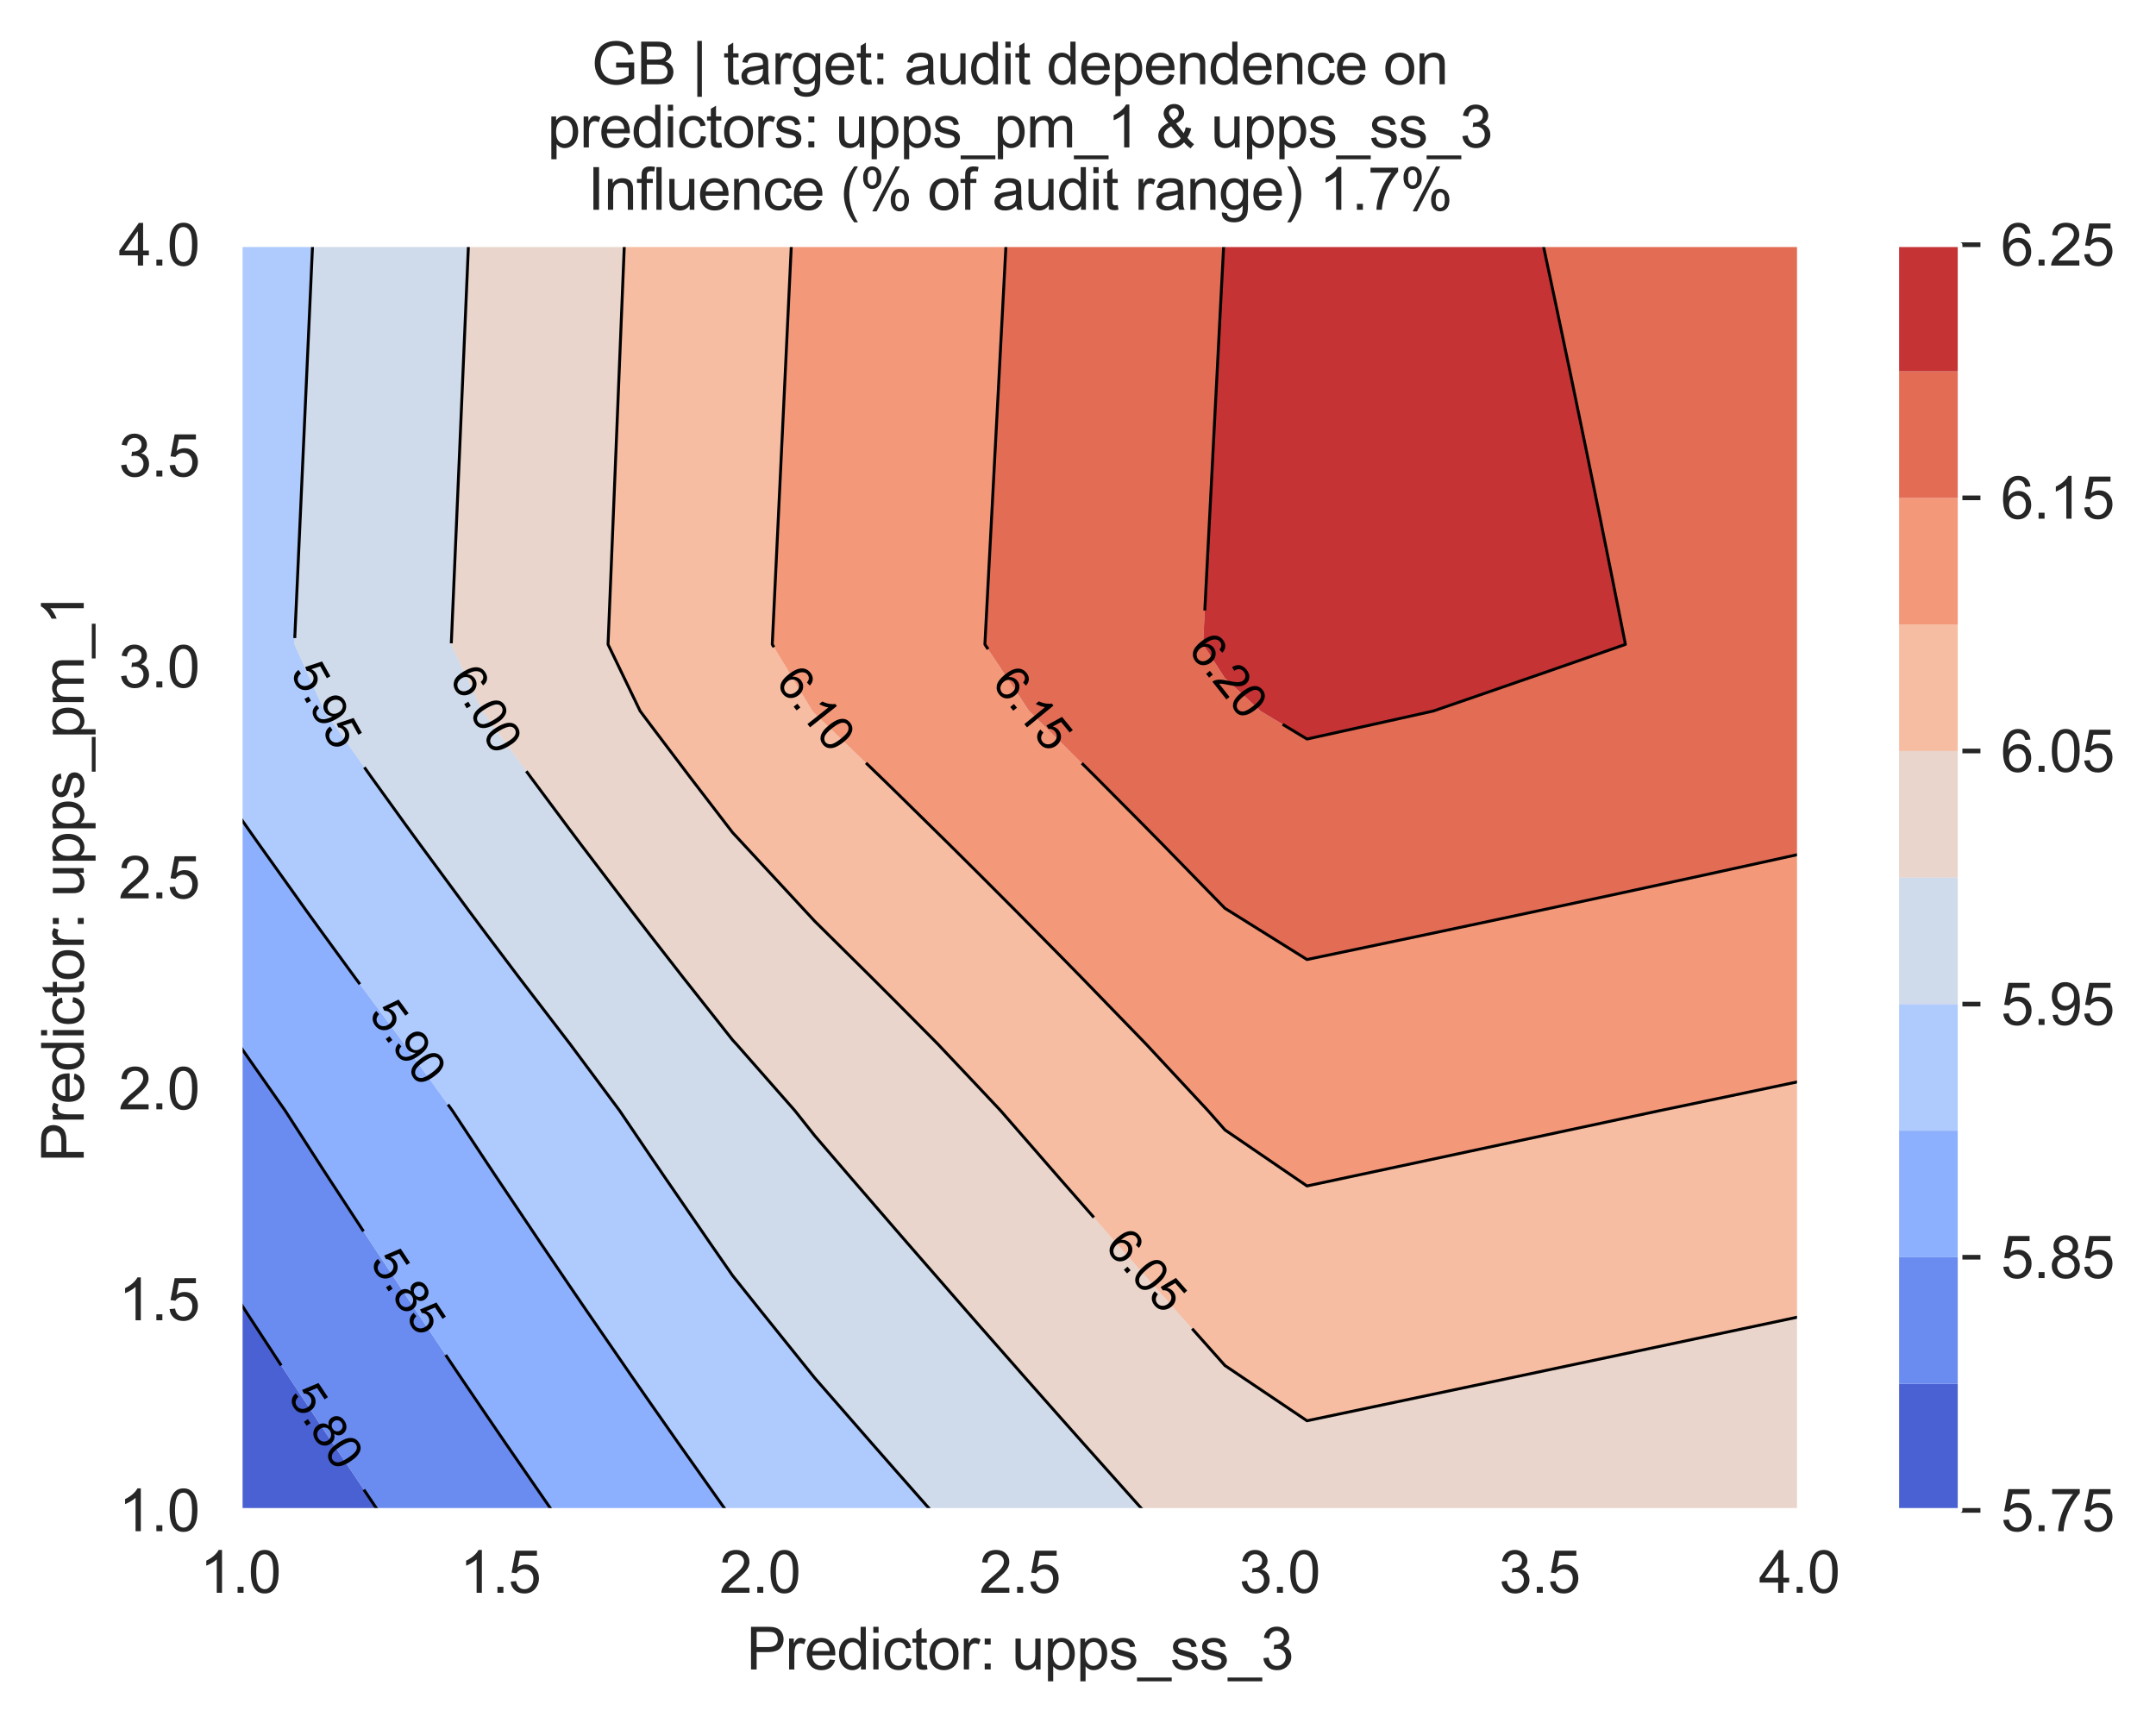 <?xml version="1.0" encoding="utf-8" standalone="no"?>
<!DOCTYPE svg PUBLIC "-//W3C//DTD SVG 1.1//EN"
  "http://www.w3.org/Graphics/SVG/1.1/DTD/svg11.dtd">
<svg xmlns:xlink="http://www.w3.org/1999/xlink" width="370.388pt" height="296.003pt" viewBox="0 0 370.388 296.003" xmlns="http://www.w3.org/2000/svg" version="1.1">
 <defs>
  <style type="text/css">*{stroke-linejoin: round; stroke-linecap: butt}</style>
 </defs>
 <g id="figure_1">
  <g id="patch_1">
   <path d="M 0 296.003 
L 370.388 296.003 
L 370.388 0 
L 0 0 
z
" style="fill: #ffffff"/>
  </g>
  <g id="axes_1">
   <g id="patch_2">
    <path d="M 41.275 259.483 
L 309.115 259.483 
L 309.115 42.043 
L 41.275 42.043 
z
" style="fill: #eaeaf2"/>
   </g>
   <g id="matplotlib.axis_1">
    <g id="xtick_1">
     <g id="line2d_1">
      <path d="M 41.275 259.483 
L 41.275 42.043 
" clip-path="url(#p0729ce0855)" style="fill: none; stroke: #ffffff; stroke-width: 0.8; stroke-linecap: round"/>
     </g>
     <g id="text_1">
      <!-- 1.0 -->
      <g style="fill: #262626" transform="translate(34.325 273.641)scale(0.1 -0.1)">
       <defs>
        <path id="ArialMT-31" d="M 2384 0 
L 1822 0 
L 1822 3584 
Q 1619 3391 1289 3197 
Q 959 3003 697 2906 
L 697 3450 
Q 1169 3672 1522 3987 
Q 1875 4303 2022 4600 
L 2384 4600 
L 2384 0 
z
" transform="scale(0.016)"/>
        <path id="ArialMT-2e" d="M 581 0 
L 581 641 
L 1222 641 
L 1222 0 
L 581 0 
z
" transform="scale(0.016)"/>
        <path id="ArialMT-30" d="M 266 2259 
Q 266 3072 433 3567 
Q 600 4063 929 4331 
Q 1259 4600 1759 4600 
Q 2128 4600 2406 4451 
Q 2684 4303 2865 4023 
Q 3047 3744 3150 3342 
Q 3253 2941 3253 2259 
Q 3253 1453 3087 958 
Q 2922 463 2592 192 
Q 2263 -78 1759 -78 
Q 1097 -78 719 397 
Q 266 969 266 2259 
z
M 844 2259 
Q 844 1131 1108 757 
Q 1372 384 1759 384 
Q 2147 384 2411 759 
Q 2675 1134 2675 2259 
Q 2675 3391 2411 3762 
Q 2147 4134 1753 4134 
Q 1366 4134 1134 3806 
Q 844 3388 844 2259 
z
" transform="scale(0.016)"/>
       </defs>
       <use xlink:href="#ArialMT-31"/>
       <use xlink:href="#ArialMT-2e" x="55.615"/>
       <use xlink:href="#ArialMT-30" x="83.398"/>
      </g>
     </g>
    </g>
    <g id="xtick_2">
     <g id="line2d_2">
      <path d="M 85.915 259.483 
L 85.915 42.043 
" clip-path="url(#p0729ce0855)" style="fill: none; stroke: #ffffff; stroke-width: 0.8; stroke-linecap: round"/>
     </g>
     <g id="text_2">
      <!-- 1.5 -->
      <g style="fill: #262626" transform="translate(78.965 273.641)scale(0.1 -0.1)">
       <defs>
        <path id="ArialMT-35" d="M 266 1200 
L 856 1250 
Q 922 819 1161 601 
Q 1400 384 1738 384 
Q 2144 384 2425 690 
Q 2706 997 2706 1503 
Q 2706 1984 2436 2262 
Q 2166 2541 1728 2541 
Q 1456 2541 1237 2417 
Q 1019 2294 894 2097 
L 366 2166 
L 809 4519 
L 3088 4519 
L 3088 3981 
L 1259 3981 
L 1013 2750 
Q 1425 3038 1878 3038 
Q 2478 3038 2890 2622 
Q 3303 2206 3303 1553 
Q 3303 931 2941 478 
Q 2500 -78 1738 -78 
Q 1113 -78 717 272 
Q 322 622 266 1200 
z
" transform="scale(0.016)"/>
       </defs>
       <use xlink:href="#ArialMT-31"/>
       <use xlink:href="#ArialMT-2e" x="55.615"/>
       <use xlink:href="#ArialMT-35" x="83.398"/>
      </g>
     </g>
    </g>
    <g id="xtick_3">
     <g id="line2d_3">
      <path d="M 130.555 259.483 
L 130.555 42.043 
" clip-path="url(#p0729ce0855)" style="fill: none; stroke: #ffffff; stroke-width: 0.8; stroke-linecap: round"/>
     </g>
     <g id="text_3">
      <!-- 2.0 -->
      <g style="fill: #262626" transform="translate(123.605 273.641)scale(0.1 -0.1)">
       <defs>
        <path id="ArialMT-32" d="M 3222 541 
L 3222 0 
L 194 0 
Q 188 203 259 391 
Q 375 700 629 1000 
Q 884 1300 1366 1694 
Q 2113 2306 2375 2664 
Q 2638 3022 2638 3341 
Q 2638 3675 2398 3904 
Q 2159 4134 1775 4134 
Q 1369 4134 1125 3890 
Q 881 3647 878 3216 
L 300 3275 
Q 359 3922 746 4261 
Q 1134 4600 1788 4600 
Q 2447 4600 2831 4234 
Q 3216 3869 3216 3328 
Q 3216 3053 3103 2787 
Q 2991 2522 2730 2228 
Q 2469 1934 1863 1422 
Q 1356 997 1212 845 
Q 1069 694 975 541 
L 3222 541 
z
" transform="scale(0.016)"/>
       </defs>
       <use xlink:href="#ArialMT-32"/>
       <use xlink:href="#ArialMT-2e" x="55.615"/>
       <use xlink:href="#ArialMT-30" x="83.398"/>
      </g>
     </g>
    </g>
    <g id="xtick_4">
     <g id="line2d_4">
      <path d="M 175.195 259.483 
L 175.195 42.043 
" clip-path="url(#p0729ce0855)" style="fill: none; stroke: #ffffff; stroke-width: 0.8; stroke-linecap: round"/>
     </g>
     <g id="text_4">
      <!-- 2.5 -->
      <g style="fill: #262626" transform="translate(168.245 273.641)scale(0.1 -0.1)">
       <use xlink:href="#ArialMT-32"/>
       <use xlink:href="#ArialMT-2e" x="55.615"/>
       <use xlink:href="#ArialMT-35" x="83.398"/>
      </g>
     </g>
    </g>
    <g id="xtick_5">
     <g id="line2d_5">
      <path d="M 219.835 259.483 
L 219.835 42.043 
" clip-path="url(#p0729ce0855)" style="fill: none; stroke: #ffffff; stroke-width: 0.8; stroke-linecap: round"/>
     </g>
     <g id="text_5">
      <!-- 3.0 -->
      <g style="fill: #262626" transform="translate(212.885 273.641)scale(0.1 -0.1)">
       <defs>
        <path id="ArialMT-33" d="M 269 1209 
L 831 1284 
Q 928 806 1161 595 
Q 1394 384 1728 384 
Q 2125 384 2398 659 
Q 2672 934 2672 1341 
Q 2672 1728 2419 1979 
Q 2166 2231 1775 2231 
Q 1616 2231 1378 2169 
L 1441 2663 
Q 1497 2656 1531 2656 
Q 1891 2656 2178 2843 
Q 2466 3031 2466 3422 
Q 2466 3731 2256 3934 
Q 2047 4138 1716 4138 
Q 1388 4138 1169 3931 
Q 950 3725 888 3313 
L 325 3413 
Q 428 3978 793 4289 
Q 1159 4600 1703 4600 
Q 2078 4600 2393 4439 
Q 2709 4278 2876 4000 
Q 3044 3722 3044 3409 
Q 3044 3113 2884 2869 
Q 2725 2625 2413 2481 
Q 2819 2388 3044 2092 
Q 3269 1797 3269 1353 
Q 3269 753 2831 336 
Q 2394 -81 1725 -81 
Q 1122 -81 723 278 
Q 325 638 269 1209 
z
" transform="scale(0.016)"/>
       </defs>
       <use xlink:href="#ArialMT-33"/>
       <use xlink:href="#ArialMT-2e" x="55.615"/>
       <use xlink:href="#ArialMT-30" x="83.398"/>
      </g>
     </g>
    </g>
    <g id="xtick_6">
     <g id="line2d_6">
      <path d="M 264.475 259.483 
L 264.475 42.043 
" clip-path="url(#p0729ce0855)" style="fill: none; stroke: #ffffff; stroke-width: 0.8; stroke-linecap: round"/>
     </g>
     <g id="text_6">
      <!-- 3.5 -->
      <g style="fill: #262626" transform="translate(257.525 273.641)scale(0.1 -0.1)">
       <use xlink:href="#ArialMT-33"/>
       <use xlink:href="#ArialMT-2e" x="55.615"/>
       <use xlink:href="#ArialMT-35" x="83.398"/>
      </g>
     </g>
    </g>
    <g id="xtick_7">
     <g id="line2d_7">
      <path d="M 309.115 259.483 
L 309.115 42.043 
" clip-path="url(#p0729ce0855)" style="fill: none; stroke: #ffffff; stroke-width: 0.8; stroke-linecap: round"/>
     </g>
     <g id="text_7">
      <!-- 4.0 -->
      <g style="fill: #262626" transform="translate(302.165 273.641)scale(0.1 -0.1)">
       <defs>
        <path id="ArialMT-34" d="M 2069 0 
L 2069 1097 
L 81 1097 
L 81 1613 
L 2172 4581 
L 2631 4581 
L 2631 1613 
L 3250 1613 
L 3250 1097 
L 2631 1097 
L 2631 0 
L 2069 0 
z
M 2069 1613 
L 2069 3678 
L 634 1613 
L 2069 1613 
z
" transform="scale(0.016)"/>
       </defs>
       <use xlink:href="#ArialMT-34"/>
       <use xlink:href="#ArialMT-2e" x="55.615"/>
       <use xlink:href="#ArialMT-30" x="83.398"/>
      </g>
     </g>
    </g>
    <g id="text_8">
     <!-- Predictor: upps_ss_3 -->
     <g style="fill: #262626" transform="translate(128.228 286.816)scale(0.1 -0.1)">
      <defs>
       <path id="ArialMT-50" d="M 494 0 
L 494 4581 
L 2222 4581 
Q 2678 4581 2919 4538 
Q 3256 4481 3484 4323 
Q 3713 4166 3852 3881 
Q 3991 3597 3991 3256 
Q 3991 2672 3619 2267 
Q 3247 1863 2275 1863 
L 1100 1863 
L 1100 0 
L 494 0 
z
M 1100 2403 
L 2284 2403 
Q 2872 2403 3119 2622 
Q 3366 2841 3366 3238 
Q 3366 3525 3220 3729 
Q 3075 3934 2838 4000 
Q 2684 4041 2272 4041 
L 1100 4041 
L 1100 2403 
z
" transform="scale(0.016)"/>
       <path id="ArialMT-72" d="M 416 0 
L 416 3319 
L 922 3319 
L 922 2816 
Q 1116 3169 1280 3281 
Q 1444 3394 1641 3394 
Q 1925 3394 2219 3213 
L 2025 2691 
Q 1819 2813 1613 2813 
Q 1428 2813 1281 2702 
Q 1134 2591 1072 2394 
Q 978 2094 978 1738 
L 978 0 
L 416 0 
z
" transform="scale(0.016)"/>
       <path id="ArialMT-65" d="M 2694 1069 
L 3275 997 
Q 3138 488 2766 206 
Q 2394 -75 1816 -75 
Q 1088 -75 661 373 
Q 234 822 234 1631 
Q 234 2469 665 2931 
Q 1097 3394 1784 3394 
Q 2450 3394 2872 2941 
Q 3294 2488 3294 1666 
Q 3294 1616 3291 1516 
L 816 1516 
Q 847 969 1125 678 
Q 1403 388 1819 388 
Q 2128 388 2347 550 
Q 2566 713 2694 1069 
z
M 847 1978 
L 2700 1978 
Q 2663 2397 2488 2606 
Q 2219 2931 1791 2931 
Q 1403 2931 1139 2672 
Q 875 2413 847 1978 
z
" transform="scale(0.016)"/>
       <path id="ArialMT-64" d="M 2575 0 
L 2575 419 
Q 2259 -75 1647 -75 
Q 1250 -75 917 144 
Q 584 363 401 755 
Q 219 1147 219 1656 
Q 219 2153 384 2558 
Q 550 2963 881 3178 
Q 1213 3394 1622 3394 
Q 1922 3394 2156 3267 
Q 2391 3141 2538 2938 
L 2538 4581 
L 3097 4581 
L 3097 0 
L 2575 0 
z
M 797 1656 
Q 797 1019 1065 703 
Q 1334 388 1700 388 
Q 2069 388 2326 689 
Q 2584 991 2584 1609 
Q 2584 2291 2321 2609 
Q 2059 2928 1675 2928 
Q 1300 2928 1048 2622 
Q 797 2316 797 1656 
z
" transform="scale(0.016)"/>
       <path id="ArialMT-69" d="M 425 3934 
L 425 4581 
L 988 4581 
L 988 3934 
L 425 3934 
z
M 425 0 
L 425 3319 
L 988 3319 
L 988 0 
L 425 0 
z
" transform="scale(0.016)"/>
       <path id="ArialMT-63" d="M 2588 1216 
L 3141 1144 
Q 3050 572 2676 248 
Q 2303 -75 1759 -75 
Q 1078 -75 664 370 
Q 250 816 250 1647 
Q 250 2184 428 2587 
Q 606 2991 970 3192 
Q 1334 3394 1763 3394 
Q 2303 3394 2647 3120 
Q 2991 2847 3088 2344 
L 2541 2259 
Q 2463 2594 2264 2762 
Q 2066 2931 1784 2931 
Q 1359 2931 1093 2626 
Q 828 2322 828 1663 
Q 828 994 1084 691 
Q 1341 388 1753 388 
Q 2084 388 2306 591 
Q 2528 794 2588 1216 
z
" transform="scale(0.016)"/>
       <path id="ArialMT-74" d="M 1650 503 
L 1731 6 
Q 1494 -44 1306 -44 
Q 1000 -44 831 53 
Q 663 150 594 308 
Q 525 466 525 972 
L 525 2881 
L 113 2881 
L 113 3319 
L 525 3319 
L 525 4141 
L 1084 4478 
L 1084 3319 
L 1650 3319 
L 1650 2881 
L 1084 2881 
L 1084 941 
Q 1084 700 1114 631 
Q 1144 563 1211 522 
Q 1278 481 1403 481 
Q 1497 481 1650 503 
z
" transform="scale(0.016)"/>
       <path id="ArialMT-6f" d="M 213 1659 
Q 213 2581 725 3025 
Q 1153 3394 1769 3394 
Q 2453 3394 2887 2945 
Q 3322 2497 3322 1706 
Q 3322 1066 3130 698 
Q 2938 331 2570 128 
Q 2203 -75 1769 -75 
Q 1072 -75 642 372 
Q 213 819 213 1659 
z
M 791 1659 
Q 791 1022 1069 705 
Q 1347 388 1769 388 
Q 2188 388 2466 706 
Q 2744 1025 2744 1678 
Q 2744 2294 2464 2611 
Q 2184 2928 1769 2928 
Q 1347 2928 1069 2612 
Q 791 2297 791 1659 
z
" transform="scale(0.016)"/>
       <path id="ArialMT-3a" d="M 578 2678 
L 578 3319 
L 1219 3319 
L 1219 2678 
L 578 2678 
z
M 578 0 
L 578 641 
L 1219 641 
L 1219 0 
L 578 0 
z
" transform="scale(0.016)"/>
       <path id="ArialMT-20" transform="scale(0.016)"/>
       <path id="ArialMT-75" d="M 2597 0 
L 2597 488 
Q 2209 -75 1544 -75 
Q 1250 -75 995 37 
Q 741 150 617 320 
Q 494 491 444 738 
Q 409 903 409 1263 
L 409 3319 
L 972 3319 
L 972 1478 
Q 972 1038 1006 884 
Q 1059 663 1231 536 
Q 1403 409 1656 409 
Q 1909 409 2131 539 
Q 2353 669 2445 892 
Q 2538 1116 2538 1541 
L 2538 3319 
L 3100 3319 
L 3100 0 
L 2597 0 
z
" transform="scale(0.016)"/>
       <path id="ArialMT-70" d="M 422 -1272 
L 422 3319 
L 934 3319 
L 934 2888 
Q 1116 3141 1344 3267 
Q 1572 3394 1897 3394 
Q 2322 3394 2647 3175 
Q 2972 2956 3137 2557 
Q 3303 2159 3303 1684 
Q 3303 1175 3120 767 
Q 2938 359 2589 142 
Q 2241 -75 1856 -75 
Q 1575 -75 1351 44 
Q 1128 163 984 344 
L 984 -1272 
L 422 -1272 
z
M 931 1641 
Q 931 1000 1190 694 
Q 1450 388 1819 388 
Q 2194 388 2461 705 
Q 2728 1022 2728 1688 
Q 2728 2322 2467 2637 
Q 2206 2953 1844 2953 
Q 1484 2953 1207 2617 
Q 931 2281 931 1641 
z
" transform="scale(0.016)"/>
       <path id="ArialMT-73" d="M 197 991 
L 753 1078 
Q 800 744 1014 566 
Q 1228 388 1613 388 
Q 2000 388 2187 545 
Q 2375 703 2375 916 
Q 2375 1106 2209 1216 
Q 2094 1291 1634 1406 
Q 1016 1563 777 1677 
Q 538 1791 414 1992 
Q 291 2194 291 2438 
Q 291 2659 392 2848 
Q 494 3038 669 3163 
Q 800 3259 1026 3326 
Q 1253 3394 1513 3394 
Q 1903 3394 2198 3281 
Q 2494 3169 2634 2976 
Q 2775 2784 2828 2463 
L 2278 2388 
Q 2241 2644 2061 2787 
Q 1881 2931 1553 2931 
Q 1166 2931 1000 2803 
Q 834 2675 834 2503 
Q 834 2394 903 2306 
Q 972 2216 1119 2156 
Q 1203 2125 1616 2013 
Q 2213 1853 2448 1751 
Q 2684 1650 2818 1456 
Q 2953 1263 2953 975 
Q 2953 694 2789 445 
Q 2625 197 2315 61 
Q 2006 -75 1616 -75 
Q 969 -75 630 194 
Q 291 463 197 991 
z
" transform="scale(0.016)"/>
       <path id="ArialMT-5f" d="M -97 -1272 
L -97 -866 
L 3631 -866 
L 3631 -1272 
L -97 -1272 
z
" transform="scale(0.016)"/>
      </defs>
      <use xlink:href="#ArialMT-50"/>
      <use xlink:href="#ArialMT-72" x="66.699"/>
      <use xlink:href="#ArialMT-65" x="100"/>
      <use xlink:href="#ArialMT-64" x="155.615"/>
      <use xlink:href="#ArialMT-69" x="211.23"/>
      <use xlink:href="#ArialMT-63" x="233.447"/>
      <use xlink:href="#ArialMT-74" x="283.447"/>
      <use xlink:href="#ArialMT-6f" x="311.23"/>
      <use xlink:href="#ArialMT-72" x="366.846"/>
      <use xlink:href="#ArialMT-3a" x="400.146"/>
      <use xlink:href="#ArialMT-20" x="427.93"/>
      <use xlink:href="#ArialMT-75" x="455.713"/>
      <use xlink:href="#ArialMT-70" x="511.328"/>
      <use xlink:href="#ArialMT-70" x="566.943"/>
      <use xlink:href="#ArialMT-73" x="622.559"/>
      <use xlink:href="#ArialMT-5f" x="672.559"/>
      <use xlink:href="#ArialMT-73" x="728.174"/>
      <use xlink:href="#ArialMT-73" x="778.174"/>
      <use xlink:href="#ArialMT-5f" x="828.174"/>
      <use xlink:href="#ArialMT-33" x="883.789"/>
     </g>
    </g>
   </g>
   <g id="matplotlib.axis_2">
    <g id="ytick_1">
     <g id="line2d_8">
      <path d="M 41.275 259.483 
L 309.115 259.483 
" clip-path="url(#p0729ce0855)" style="fill: none; stroke: #ffffff; stroke-width: 0.8; stroke-linecap: round"/>
     </g>
     <g id="text_9">
      <!-- 1.0 -->
      <g style="fill: #262626" transform="translate(20.375 263.062)scale(0.1 -0.1)">
       <use xlink:href="#ArialMT-31"/>
       <use xlink:href="#ArialMT-2e" x="55.615"/>
       <use xlink:href="#ArialMT-30" x="83.398"/>
      </g>
     </g>
    </g>
    <g id="ytick_2">
     <g id="line2d_9">
      <path d="M 41.275 223.243 
L 309.115 223.243 
" clip-path="url(#p0729ce0855)" style="fill: none; stroke: #ffffff; stroke-width: 0.8; stroke-linecap: round"/>
     </g>
     <g id="text_10">
      <!-- 1.5 -->
      <g style="fill: #262626" transform="translate(20.375 226.822)scale(0.1 -0.1)">
       <use xlink:href="#ArialMT-31"/>
       <use xlink:href="#ArialMT-2e" x="55.615"/>
       <use xlink:href="#ArialMT-35" x="83.398"/>
      </g>
     </g>
    </g>
    <g id="ytick_3">
     <g id="line2d_10">
      <path d="M 41.275 187.003 
L 309.115 187.003 
" clip-path="url(#p0729ce0855)" style="fill: none; stroke: #ffffff; stroke-width: 0.8; stroke-linecap: round"/>
     </g>
     <g id="text_11">
      <!-- 2.0 -->
      <g style="fill: #262626" transform="translate(20.375 190.582)scale(0.1 -0.1)">
       <use xlink:href="#ArialMT-32"/>
       <use xlink:href="#ArialMT-2e" x="55.615"/>
       <use xlink:href="#ArialMT-30" x="83.398"/>
      </g>
     </g>
    </g>
    <g id="ytick_4">
     <g id="line2d_11">
      <path d="M 41.275 150.763 
L 309.115 150.763 
" clip-path="url(#p0729ce0855)" style="fill: none; stroke: #ffffff; stroke-width: 0.8; stroke-linecap: round"/>
     </g>
     <g id="text_12">
      <!-- 2.5 -->
      <g style="fill: #262626" transform="translate(20.375 154.342)scale(0.1 -0.1)">
       <use xlink:href="#ArialMT-32"/>
       <use xlink:href="#ArialMT-2e" x="55.615"/>
       <use xlink:href="#ArialMT-35" x="83.398"/>
      </g>
     </g>
    </g>
    <g id="ytick_5">
     <g id="line2d_12">
      <path d="M 41.275 114.523 
L 309.115 114.523 
" clip-path="url(#p0729ce0855)" style="fill: none; stroke: #ffffff; stroke-width: 0.8; stroke-linecap: round"/>
     </g>
     <g id="text_13">
      <!-- 3.0 -->
      <g style="fill: #262626" transform="translate(20.375 118.102)scale(0.1 -0.1)">
       <use xlink:href="#ArialMT-33"/>
       <use xlink:href="#ArialMT-2e" x="55.615"/>
       <use xlink:href="#ArialMT-30" x="83.398"/>
      </g>
     </g>
    </g>
    <g id="ytick_6">
     <g id="line2d_13">
      <path d="M 41.275 78.283 
L 309.115 78.283 
" clip-path="url(#p0729ce0855)" style="fill: none; stroke: #ffffff; stroke-width: 0.8; stroke-linecap: round"/>
     </g>
     <g id="text_14">
      <!-- 3.5 -->
      <g style="fill: #262626" transform="translate(20.375 81.862)scale(0.1 -0.1)">
       <use xlink:href="#ArialMT-33"/>
       <use xlink:href="#ArialMT-2e" x="55.615"/>
       <use xlink:href="#ArialMT-35" x="83.398"/>
      </g>
     </g>
    </g>
    <g id="ytick_7">
     <g id="line2d_14">
      <path d="M 41.275 42.043 
L 309.115 42.043 
" clip-path="url(#p0729ce0855)" style="fill: none; stroke: #ffffff; stroke-width: 0.8; stroke-linecap: round"/>
     </g>
     <g id="text_15">
      <!-- 4.0 -->
      <g style="fill: #262626" transform="translate(20.375 45.622)scale(0.1 -0.1)">
       <use xlink:href="#ArialMT-34"/>
       <use xlink:href="#ArialMT-2e" x="55.615"/>
       <use xlink:href="#ArialMT-30" x="83.398"/>
      </g>
     </g>
    </g>
    <g id="text_16">
     <!-- Predictor: upps_pm_1 -->
     <g style="fill: #262626" transform="translate(14.387 199.676)rotate(-90)scale(0.1 -0.1)">
      <defs>
       <path id="ArialMT-6d" d="M 422 0 
L 422 3319 
L 925 3319 
L 925 2853 
Q 1081 3097 1340 3245 
Q 1600 3394 1931 3394 
Q 2300 3394 2536 3241 
Q 2772 3088 2869 2813 
Q 3263 3394 3894 3394 
Q 4388 3394 4653 3120 
Q 4919 2847 4919 2278 
L 4919 0 
L 4359 0 
L 4359 2091 
Q 4359 2428 4304 2576 
Q 4250 2725 4106 2815 
Q 3963 2906 3769 2906 
Q 3419 2906 3187 2673 
Q 2956 2441 2956 1928 
L 2956 0 
L 2394 0 
L 2394 2156 
Q 2394 2531 2256 2718 
Q 2119 2906 1806 2906 
Q 1569 2906 1367 2781 
Q 1166 2656 1075 2415 
Q 984 2175 984 1722 
L 984 0 
L 422 0 
z
" transform="scale(0.016)"/>
      </defs>
      <use xlink:href="#ArialMT-50"/>
      <use xlink:href="#ArialMT-72" x="66.699"/>
      <use xlink:href="#ArialMT-65" x="100"/>
      <use xlink:href="#ArialMT-64" x="155.615"/>
      <use xlink:href="#ArialMT-69" x="211.23"/>
      <use xlink:href="#ArialMT-63" x="233.447"/>
      <use xlink:href="#ArialMT-74" x="283.447"/>
      <use xlink:href="#ArialMT-6f" x="311.23"/>
      <use xlink:href="#ArialMT-72" x="366.846"/>
      <use xlink:href="#ArialMT-3a" x="400.146"/>
      <use xlink:href="#ArialMT-20" x="427.93"/>
      <use xlink:href="#ArialMT-75" x="455.713"/>
      <use xlink:href="#ArialMT-70" x="511.328"/>
      <use xlink:href="#ArialMT-70" x="566.943"/>
      <use xlink:href="#ArialMT-73" x="622.559"/>
      <use xlink:href="#ArialMT-5f" x="672.559"/>
      <use xlink:href="#ArialMT-70" x="728.174"/>
      <use xlink:href="#ArialMT-6d" x="783.789"/>
      <use xlink:href="#ArialMT-5f" x="867.09"/>
      <use xlink:href="#ArialMT-31" x="922.705"/>
     </g>
    </g>
   </g>
   <g id="PathCollection_1">
    <path d="M 55.372 259.483 
L 64.903 259.483 
L 57.212 248.039 
L 55.372 245.278 
L 49.624 236.595 
L 42.137 225.15 
L 41.275 223.822 
L 41.275 225.15 
L 41.275 236.595 
L 41.275 248.039 
L 41.275 259.483 
z
" clip-path="url(#p0729ce0855)" style="fill: #4961d2"/>
   </g>
   <g id="PathCollection_2">
    <path d="M 69.469 259.483 
L 83.566 259.483 
L 94.806 259.483 
L 86.912 248.039 
L 83.566 243.14 
L 79.125 236.595 
L 71.441 225.15 
L 69.469 222.187 
L 63.86 213.706 
L 56.378 202.262 
L 55.372 200.711 
L 48.995 190.818 
L 41.275 179.784 
L 41.275 190.818 
L 41.275 202.262 
L 41.275 213.706 
L 41.275 223.822 
L 42.137 225.15 
L 49.624 236.595 
L 55.372 245.278 
L 57.212 248.039 
L 64.903 259.483 
z
" clip-path="url(#p0729ce0855)" style="fill: #6a8bef"/>
   </g>
   <g id="PathCollection_3">
    <path d="M 97.662 259.483 
L 111.759 259.483 
L 124.709 259.483 
L 116.613 248.039 
L 111.759 241.103 
L 108.626 236.595 
L 100.745 225.15 
L 97.662 220.632 
L 92.969 213.706 
L 85.296 202.262 
L 83.566 199.66 
L 77.723 190.818 
L 69.469 179.38 
L 69.464 179.374 
L 60.972 167.929 
L 55.372 160.256 
L 52.647 156.485 
L 44.484 145.041 
L 41.275 140.481 
L 41.275 145.041 
L 41.275 156.485 
L 41.275 167.929 
L 41.275 179.374 
L 41.275 179.784 
L 48.995 190.818 
L 55.372 200.711 
L 56.378 202.262 
L 63.86 213.706 
L 69.469 222.187 
L 71.441 225.15 
L 79.125 236.595 
L 83.566 243.14 
L 86.912 248.039 
L 94.806 259.483 
z
" clip-path="url(#p0729ce0855)" style="fill: #8db0fe"/>
   </g>
   <g id="PathCollection_4">
    <path d="M 125.856 259.483 
L 139.953 259.483 
L 154.05 259.483 
L 159.905 259.483 
L 154.05 252.841 
L 149.834 248.039 
L 139.953 236.72 
L 139.851 236.595 
L 130.646 225.15 
L 125.856 219.149 
L 122.079 213.706 
L 114.213 202.262 
L 111.759 198.66 
L 106.451 190.818 
L 97.938 179.374 
L 97.662 179.018 
L 89.163 167.929 
L 83.566 160.508 
L 80.561 156.485 
L 72.126 145.041 
L 69.469 141.389 
L 63.854 133.597 
L 55.74 122.153 
L 55.372 121.34 
L 50.59 110.708 
L 51.111 99.264 
L 51.631 87.82 
L 52.149 76.376 
L 52.667 64.932 
L 53.184 53.487 
L 53.7 42.043 
L 41.275 42.043 
L 41.275 53.487 
L 41.275 64.932 
L 41.275 76.376 
L 41.275 87.82 
L 41.275 99.264 
L 41.275 110.708 
L 41.275 122.153 
L 41.275 133.597 
L 41.275 140.481 
L 44.484 145.041 
L 52.647 156.485 
L 55.372 160.256 
L 60.972 167.929 
L 69.464 179.374 
L 69.469 179.38 
L 77.723 190.818 
L 83.566 199.66 
L 85.296 202.262 
L 92.969 213.706 
L 97.662 220.632 
L 100.745 225.15 
L 108.626 236.595 
L 111.759 241.103 
L 116.613 248.039 
L 124.709 259.483 
z
" clip-path="url(#p0729ce0855)" style="fill: #afcafc"/>
   </g>
   <g id="PathCollection_5">
    <path d="M 154.05 252.841 
L 159.905 259.483 
L 168.147 259.483 
L 182.243 259.483 
L 196.34 259.483 
L 196.386 259.483 
L 196.34 259.433 
L 186.169 248.039 
L 182.243 243.617 
L 176.033 236.595 
L 168.147 227.626 
L 165.979 225.15 
L 156.004 213.706 
L 154.05 211.454 
L 146.107 202.262 
L 139.953 195.099 
L 136.56 190.818 
L 126.499 179.374 
L 125.856 178.678 
L 117.354 167.929 
L 111.759 160.745 
L 108.475 156.485 
L 99.768 145.041 
L 97.662 142.239 
L 91.23 133.597 
L 83.566 123.133 
L 82.854 122.153 
L 77.524 110.708 
L 78.019 99.264 
L 78.513 87.82 
L 79.006 76.376 
L 79.498 64.932 
L 79.99 53.487 
L 80.48 42.043 
L 69.469 42.043 
L 55.372 42.043 
L 53.7 42.043 
L 53.184 53.487 
L 52.667 64.932 
L 52.149 76.376 
L 51.631 87.82 
L 51.111 99.264 
L 50.59 110.708 
L 55.372 121.34 
L 55.74 122.153 
L 63.854 133.597 
L 69.469 141.389 
L 72.126 145.041 
L 80.561 156.485 
L 83.566 160.508 
L 89.163 167.929 
L 97.662 179.018 
L 97.938 179.374 
L 106.451 190.818 
L 111.759 198.66 
L 114.213 202.262 
L 122.079 213.706 
L 125.856 219.149 
L 130.646 225.15 
L 139.851 236.595 
L 139.953 236.72 
L 149.834 248.039 
z
" clip-path="url(#p0729ce0855)" style="fill: #cfdaea"/>
   </g>
   <g id="PathCollection_6">
    <path d="M 196.34 259.433 
L 196.386 259.483 
L 210.437 259.483 
L 224.534 259.483 
L 238.631 259.483 
L 252.728 259.483 
L 266.824 259.483 
L 280.921 259.483 
L 295.018 259.483 
L 309.115 259.483 
L 309.115 248.039 
L 309.115 236.595 
L 309.115 226.22 
L 295.018 229.212 
L 280.921 232.198 
L 266.824 235.179 
L 260.121 236.595 
L 252.728 238.155 
L 238.631 241.125 
L 224.534 244.09 
L 213.396 236.595 
L 210.437 234.597 
L 202.025 225.15 
L 196.34 218.732 
L 191.907 213.706 
L 182.243 202.691 
L 181.869 202.262 
L 171.91 190.818 
L 168.147 186.817 
L 161.117 179.374 
L 154.05 172.251 
L 149.728 167.929 
L 139.953 158.253 
L 138.317 156.485 
L 127.715 145.041 
L 125.856 143.037 
L 118.605 133.597 
L 111.759 124.544 
L 109.968 122.153 
L 104.458 110.708 
L 104.927 99.264 
L 105.395 87.82 
L 105.863 76.376 
L 106.329 64.932 
L 106.795 53.487 
L 107.26 42.043 
L 97.662 42.043 
L 83.566 42.043 
L 80.48 42.043 
L 79.99 53.487 
L 79.498 64.932 
L 79.006 76.376 
L 78.513 87.82 
L 78.019 99.264 
L 77.524 110.708 
L 82.854 122.153 
L 83.566 123.133 
L 91.23 133.597 
L 97.662 142.239 
L 99.768 145.041 
L 108.475 156.485 
L 111.759 160.745 
L 117.354 167.929 
L 125.856 178.678 
L 126.499 179.374 
L 136.56 190.818 
L 139.953 195.099 
L 146.107 202.262 
L 154.05 211.454 
L 156.004 213.706 
L 165.979 225.15 
L 168.147 227.626 
L 176.033 236.595 
L 182.243 243.617 
L 186.169 248.039 
z
" clip-path="url(#p0729ce0855)" style="fill: #e9d5cb"/>
   </g>
   <g id="PathCollection_7">
    <path d="M 224.534 244.09 
L 238.631 241.125 
L 252.728 238.155 
L 260.121 236.595 
L 266.824 235.179 
L 280.921 232.198 
L 295.018 229.212 
L 309.115 226.22 
L 309.115 225.15 
L 309.115 213.706 
L 309.115 202.262 
L 309.115 190.818 
L 309.115 185.799 
L 295.018 188.751 
L 285.094 190.818 
L 280.921 191.712 
L 266.824 194.729 
L 252.728 197.741 
L 238.631 200.748 
L 231.521 202.262 
L 224.534 203.749 
L 222.351 202.262 
L 210.437 194.12 
L 207.531 190.818 
L 196.883 179.374 
L 196.34 178.81 
L 185.785 167.929 
L 182.243 164.316 
L 174.506 156.485 
L 168.147 150.115 
L 163.039 145.041 
L 154.05 136.199 
L 151.381 133.597 
L 139.953 122.56 
L 139.575 122.153 
L 132.67 110.708 
L 133.218 99.264 
L 133.766 87.82 
L 134.313 76.376 
L 134.86 64.932 
L 135.406 53.487 
L 135.951 42.043 
L 125.856 42.043 
L 111.759 42.043 
L 107.26 42.043 
L 106.795 53.487 
L 106.329 64.932 
L 105.863 76.376 
L 105.395 87.82 
L 104.927 99.264 
L 104.458 110.708 
L 109.968 122.153 
L 111.759 124.544 
L 118.605 133.597 
L 125.856 143.037 
L 127.715 145.041 
L 138.317 156.485 
L 139.953 158.253 
L 149.728 167.929 
L 154.05 172.251 
L 161.117 179.374 
L 168.147 186.817 
L 171.91 190.818 
L 181.869 202.262 
L 182.243 202.691 
L 191.907 213.706 
L 196.34 218.732 
L 202.025 225.15 
L 210.437 234.597 
L 213.396 236.595 
z
" clip-path="url(#p0729ce0855)" style="fill: #f6bda2"/>
   </g>
   <g id="PathCollection_8">
    <path d="M 224.534 203.749 
L 231.521 202.262 
L 238.631 200.748 
L 252.728 197.741 
L 266.824 194.729 
L 280.921 191.712 
L 285.094 190.818 
L 295.018 188.751 
L 309.115 185.799 
L 309.115 179.374 
L 309.115 167.929 
L 309.115 156.485 
L 309.115 146.757 
L 295.018 149.844 
L 280.921 152.901 
L 266.824 155.93 
L 264.224 156.485 
L 252.728 158.93 
L 238.631 161.903 
L 224.534 164.848 
L 211.141 156.485 
L 210.437 156.05 
L 199.693 145.041 
L 196.34 141.641 
L 188.341 133.597 
L 182.243 127.527 
L 176.799 122.153 
L 169.197 110.708 
L 169.802 99.264 
L 170.407 87.82 
L 171.012 76.376 
L 171.617 64.932 
L 172.221 53.487 
L 172.824 42.043 
L 168.147 42.043 
L 154.05 42.043 
L 139.953 42.043 
L 135.951 42.043 
L 135.406 53.487 
L 134.86 64.932 
L 134.313 76.376 
L 133.766 87.82 
L 133.218 99.264 
L 132.67 110.708 
L 139.575 122.153 
L 139.953 122.56 
L 151.381 133.597 
L 154.05 136.199 
L 163.039 145.041 
L 168.147 150.115 
L 174.506 156.485 
L 182.243 164.316 
L 185.785 167.929 
L 196.34 178.81 
L 196.883 179.374 
L 207.531 190.818 
L 210.437 194.12 
L 222.351 202.262 
z
" clip-path="url(#p0729ce0855)" style="fill: #f4987a"/>
   </g>
   <g id="PathCollection_9">
    <path d="M 224.534 164.848 
L 238.631 161.903 
L 252.728 158.93 
L 264.224 156.485 
L 266.824 155.93 
L 280.921 152.901 
L 295.018 149.844 
L 309.115 146.757 
L 309.115 145.041 
L 309.115 133.597 
L 309.115 122.153 
L 309.115 110.708 
L 309.115 99.264 
L 309.115 87.82 
L 309.115 76.376 
L 309.115 64.932 
L 309.115 53.487 
L 309.115 42.043 
L 295.018 42.043 
L 280.921 42.043 
L 266.824 42.043 
L 265.1 42.043 
L 266.824 50.125 
L 267.537 53.487 
L 269.941 64.932 
L 272.313 76.376 
L 274.652 87.82 
L 276.96 99.264 
L 279.237 110.708 
L 266.824 115.037 
L 252.728 119.918 
L 246.236 122.153 
L 238.631 123.848 
L 224.534 126.969 
L 216.554 122.153 
L 210.437 116.516 
L 206.674 110.708 
L 207.267 99.264 
L 207.86 87.82 
L 208.452 76.376 
L 209.044 64.932 
L 209.635 53.487 
L 210.227 42.043 
L 196.34 42.043 
L 182.243 42.043 
L 172.824 42.043 
L 172.221 53.487 
L 171.617 64.932 
L 171.012 76.376 
L 170.407 87.82 
L 169.802 99.264 
L 169.197 110.708 
L 176.799 122.153 
L 182.243 127.527 
L 188.341 133.597 
L 196.34 141.641 
L 199.693 145.041 
L 210.437 156.05 
L 211.141 156.485 
z
" clip-path="url(#p0729ce0855)" style="fill: #e36c55"/>
   </g>
   <g id="PathCollection_10">
    <path d="M 224.534 126.969 
L 238.631 123.848 
L 246.236 122.153 
L 252.728 119.918 
L 266.824 115.037 
L 279.237 110.708 
L 276.96 99.264 
L 274.652 87.82 
L 272.313 76.376 
L 269.941 64.932 
L 267.537 53.487 
L 266.824 50.125 
L 265.1 42.043 
L 252.728 42.043 
L 238.631 42.043 
L 224.534 42.043 
L 210.437 42.043 
L 210.227 42.043 
L 209.635 53.487 
L 209.044 64.932 
L 208.452 76.376 
L 207.86 87.82 
L 207.267 99.264 
L 206.674 110.708 
L 210.437 116.516 
L 216.554 122.153 
z
" clip-path="url(#p0729ce0855)" style="fill: #c53334"/>
   </g>
   <g id="PathCollection_11"/>
   <g id="PathCollection_12">
    <path d="M 41.275 223.822 
L 42.137 225.15 
L 48.311 234.587 
" clip-path="url(#p0729ce0855)" style="fill: none; stroke: #000000; stroke-width: 0.5"/>
    <path d="M 62.508 255.92 
L 64.903 259.483 
" clip-path="url(#p0729ce0855)" style="fill: none; stroke: #000000; stroke-width: 0.5"/>
   </g>
   <g id="PathCollection_13">
    <path d="M 41.275 179.784 
L 48.995 190.818 
L 55.372 200.711 
L 56.378 202.262 
L 62.447 211.545 
" clip-path="url(#p0729ce0855)" style="fill: none; stroke: #000000; stroke-width: 0.5"/>
    <path d="M 76.564 232.781 
L 79.125 236.595 
L 83.566 243.14 
L 86.912 248.039 
L 94.806 259.483 
" clip-path="url(#p0729ce0855)" style="fill: none; stroke: #000000; stroke-width: 0.5"/>
   </g>
   <g id="PathCollection_14">
    <path d="M 41.275 140.481 
L 44.484 145.041 
L 52.647 156.485 
L 55.372 160.256 
L 60.972 167.929 
L 61.829 169.084 
" clip-path="url(#p0729ce0855)" style="fill: none; stroke: #000000; stroke-width: 0.5"/>
    <path d="M 76.962 189.763 
L 77.723 190.818 
L 83.566 199.66 
L 85.296 202.262 
L 92.969 213.706 
L 97.662 220.632 
L 100.745 225.15 
L 108.626 236.595 
L 111.759 241.103 
L 116.613 248.039 
L 124.709 259.483 
" clip-path="url(#p0729ce0855)" style="fill: none; stroke: #000000; stroke-width: 0.5"/>
   </g>
   <g id="PathCollection_15">
    <path d="M 53.7 42.043 
L 53.184 53.487 
L 52.667 64.932 
L 52.149 76.376 
L 51.631 87.82 
L 51.111 99.264 
L 50.639 109.617 
" clip-path="url(#p0729ce0855)" style="fill: none; stroke: #000000; stroke-width: 0.5"/>
    <path d="M 62.598 131.826 
L 63.854 133.597 
L 69.469 141.389 
L 72.126 145.041 
L 80.561 156.485 
L 83.566 160.508 
L 89.163 167.929 
L 97.662 179.018 
L 97.938 179.374 
L 106.451 190.818 
L 111.759 198.66 
L 114.213 202.262 
L 122.079 213.706 
L 125.856 219.149 
L 130.646 225.15 
L 139.851 236.595 
L 139.953 236.72 
L 149.834 248.039 
L 154.05 252.841 
L 159.905 259.483 
" clip-path="url(#p0729ce0855)" style="fill: none; stroke: #000000; stroke-width: 0.5"/>
   </g>
   <g id="PathCollection_16">
    <path d="M 80.48 42.043 
L 79.99 53.487 
L 79.498 64.932 
L 79.006 76.376 
L 78.513 87.82 
L 78.019 99.264 
L 77.532 110.521 
" clip-path="url(#p0729ce0855)" style="fill: none; stroke: #000000; stroke-width: 0.5"/>
    <path d="M 90.42 132.492 
L 91.23 133.597 
L 97.662 142.239 
L 99.768 145.041 
L 108.475 156.485 
L 111.759 160.745 
L 117.354 167.929 
L 125.856 178.678 
L 126.499 179.374 
L 136.56 190.818 
L 139.953 195.099 
L 146.107 202.262 
L 154.05 211.454 
L 156.004 213.706 
L 165.979 225.15 
L 168.147 227.626 
L 176.033 236.595 
L 182.243 243.617 
L 186.169 248.039 
L 196.34 259.433 
L 196.386 259.483 
" clip-path="url(#p0729ce0855)" style="fill: none; stroke: #000000; stroke-width: 0.5"/>
   </g>
   <g id="PathCollection_17">
    <path d="M 107.26 42.043 
L 106.795 53.487 
L 106.329 64.932 
L 105.863 76.376 
L 105.395 87.82 
L 104.927 99.264 
L 104.458 110.708 
L 109.968 122.153 
L 111.759 124.544 
L 118.605 133.597 
L 125.856 143.037 
L 127.715 145.041 
L 138.317 156.485 
L 139.953 158.253 
L 149.728 167.929 
L 154.05 172.251 
L 161.117 179.374 
L 168.147 186.817 
L 171.91 190.818 
L 181.869 202.262 
L 182.243 202.691 
L 187.918 209.16 
" clip-path="url(#p0729ce0855)" style="fill: none; stroke: #000000; stroke-width: 0.5"/>
    <path d="M 204.802 228.269 
L 210.437 234.597 
L 213.396 236.595 
L 224.534 244.09 
L 238.631 241.125 
L 252.728 238.155 
L 260.121 236.595 
L 266.824 235.179 
L 280.921 232.198 
L 295.018 229.212 
L 309.115 226.22 
" clip-path="url(#p0729ce0855)" style="fill: none; stroke: #000000; stroke-width: 0.5"/>
   </g>
   <g id="PathCollection_18">
    <path d="M 135.951 42.043 
L 135.406 53.487 
L 134.86 64.932 
L 134.313 76.376 
L 133.766 87.82 
L 133.218 99.264 
L 132.67 110.708 
L 132.956 111.182 
" clip-path="url(#p0729ce0855)" style="fill: none; stroke: #000000; stroke-width: 0.5"/>
    <path d="M 148.769 131.074 
L 151.381 133.597 
L 154.05 136.199 
L 163.039 145.041 
L 168.147 150.115 
L 174.506 156.485 
L 182.243 164.316 
L 185.785 167.929 
L 196.34 178.81 
L 196.883 179.374 
L 207.531 190.818 
L 210.437 194.12 
L 222.351 202.262 
L 224.534 203.749 
L 231.521 202.262 
L 238.631 200.748 
L 252.728 197.741 
L 266.824 194.729 
L 280.921 191.712 
L 285.094 190.818 
L 295.018 188.751 
L 309.115 185.799 
" clip-path="url(#p0729ce0855)" style="fill: none; stroke: #000000; stroke-width: 0.5"/>
   </g>
   <g id="PathCollection_19">
    <path d="M 172.824 42.043 
L 172.221 53.487 
L 171.617 64.932 
L 171.012 76.376 
L 170.407 87.82 
L 169.802 99.264 
L 169.197 110.708 
L 169.744 111.532 
" clip-path="url(#p0729ce0855)" style="fill: none; stroke: #000000; stroke-width: 0.5"/>
    <path d="M 185.858 131.124 
L 188.341 133.597 
L 196.34 141.641 
L 199.693 145.041 
L 210.437 156.05 
L 211.141 156.485 
L 224.534 164.848 
L 238.631 161.903 
L 252.728 158.93 
L 264.224 156.485 
L 266.824 155.93 
L 280.921 152.901 
L 295.018 149.844 
L 309.115 146.757 
" clip-path="url(#p0729ce0855)" style="fill: none; stroke: #000000; stroke-width: 0.5"/>
   </g>
   <g id="PathCollection_20">
    <path d="M 210.227 42.043 
L 209.635 53.487 
L 209.044 64.932 
L 208.452 76.376 
L 207.86 87.82 
L 207.267 99.264 
L 206.976 104.886 
" clip-path="url(#p0729ce0855)" style="fill: none; stroke: #000000; stroke-width: 0.5"/>
    <path d="M 220.348 124.443 
L 224.534 126.969 
L 238.631 123.848 
L 246.236 122.153 
L 252.728 119.918 
L 266.824 115.037 
L 279.237 110.708 
L 276.96 99.264 
L 274.652 87.82 
L 272.313 76.376 
L 269.941 64.932 
L 267.537 53.487 
L 266.824 50.125 
L 265.1 42.043 
" clip-path="url(#p0729ce0855)" style="fill: none; stroke: #000000; stroke-width: 0.5"/>
   </g>
   <g id="PathCollection_21"/>
   <g id="patch_3">
    <path d="M 41.275 259.483 
L 41.275 42.043 
" style="fill: none; stroke: #ffffff; stroke-width: 0.8; stroke-linejoin: miter; stroke-linecap: square"/>
   </g>
   <g id="patch_4">
    <path d="M 309.115 259.483 
L 309.115 42.043 
" style="fill: none; stroke: #ffffff; stroke-width: 0.8; stroke-linejoin: miter; stroke-linecap: square"/>
   </g>
   <g id="patch_5">
    <path d="M 41.275 259.483 
L 309.115 259.483 
" style="fill: none; stroke: #ffffff; stroke-width: 0.8; stroke-linejoin: miter; stroke-linecap: square"/>
   </g>
   <g id="patch_6">
    <path d="M 41.275 42.043 
L 309.115 42.043 
" style="fill: none; stroke: #ffffff; stroke-width: 0.8; stroke-linejoin: miter; stroke-linecap: square"/>
   </g>
   <g id="text_17">
    <!-- GB | target: audit dependence on -->
    <g style="fill: #262626" transform="translate(101.626 14.48)scale(0.1 -0.1)">
     <defs>
      <path id="ArialMT-47" d="M 2638 1797 
L 2638 2334 
L 4578 2338 
L 4578 638 
Q 4131 281 3656 101 
Q 3181 -78 2681 -78 
Q 2006 -78 1454 211 
Q 903 500 622 1047 
Q 341 1594 341 2269 
Q 341 2938 620 3517 
Q 900 4097 1425 4378 
Q 1950 4659 2634 4659 
Q 3131 4659 3532 4498 
Q 3934 4338 4162 4050 
Q 4391 3763 4509 3300 
L 3963 3150 
Q 3859 3500 3706 3700 
Q 3553 3900 3268 4020 
Q 2984 4141 2638 4141 
Q 2222 4141 1919 4014 
Q 1616 3888 1430 3681 
Q 1244 3475 1141 3228 
Q 966 2803 966 2306 
Q 966 1694 1177 1281 
Q 1388 869 1791 669 
Q 2194 469 2647 469 
Q 3041 469 3416 620 
Q 3791 772 3984 944 
L 3984 1797 
L 2638 1797 
z
" transform="scale(0.016)"/>
      <path id="ArialMT-42" d="M 469 0 
L 469 4581 
L 2188 4581 
Q 2713 4581 3030 4442 
Q 3347 4303 3526 4014 
Q 3706 3725 3706 3409 
Q 3706 3116 3547 2856 
Q 3388 2597 3066 2438 
Q 3481 2316 3704 2022 
Q 3928 1728 3928 1328 
Q 3928 1006 3792 729 
Q 3656 453 3456 303 
Q 3256 153 2954 76 
Q 2653 0 2216 0 
L 469 0 
z
M 1075 2656 
L 2066 2656 
Q 2469 2656 2644 2709 
Q 2875 2778 2992 2937 
Q 3109 3097 3109 3338 
Q 3109 3566 3000 3739 
Q 2891 3913 2687 3977 
Q 2484 4041 1991 4041 
L 1075 4041 
L 1075 2656 
z
M 1075 541 
L 2216 541 
Q 2509 541 2628 563 
Q 2838 600 2978 687 
Q 3119 775 3209 942 
Q 3300 1109 3300 1328 
Q 3300 1584 3169 1773 
Q 3038 1963 2805 2039 
Q 2572 2116 2134 2116 
L 1075 2116 
L 1075 541 
z
" transform="scale(0.016)"/>
      <path id="ArialMT-7c" d="M 588 -1347 
L 588 4659 
L 1078 4659 
L 1078 -1347 
L 588 -1347 
z
" transform="scale(0.016)"/>
      <path id="ArialMT-61" d="M 2588 409 
Q 2275 144 1986 34 
Q 1697 -75 1366 -75 
Q 819 -75 525 192 
Q 231 459 231 875 
Q 231 1119 342 1320 
Q 453 1522 633 1644 
Q 813 1766 1038 1828 
Q 1203 1872 1538 1913 
Q 2219 1994 2541 2106 
Q 2544 2222 2544 2253 
Q 2544 2597 2384 2738 
Q 2169 2928 1744 2928 
Q 1347 2928 1158 2789 
Q 969 2650 878 2297 
L 328 2372 
Q 403 2725 575 2942 
Q 747 3159 1072 3276 
Q 1397 3394 1825 3394 
Q 2250 3394 2515 3294 
Q 2781 3194 2906 3042 
Q 3031 2891 3081 2659 
Q 3109 2516 3109 2141 
L 3109 1391 
Q 3109 606 3145 398 
Q 3181 191 3288 0 
L 2700 0 
Q 2613 175 2588 409 
z
M 2541 1666 
Q 2234 1541 1622 1453 
Q 1275 1403 1131 1340 
Q 988 1278 909 1158 
Q 831 1038 831 891 
Q 831 666 1001 516 
Q 1172 366 1500 366 
Q 1825 366 2078 508 
Q 2331 650 2450 897 
Q 2541 1088 2541 1459 
L 2541 1666 
z
" transform="scale(0.016)"/>
      <path id="ArialMT-67" d="M 319 -275 
L 866 -356 
Q 900 -609 1056 -725 
Q 1266 -881 1628 -881 
Q 2019 -881 2231 -725 
Q 2444 -569 2519 -288 
Q 2563 -116 2559 434 
Q 2191 0 1641 0 
Q 956 0 581 494 
Q 206 988 206 1678 
Q 206 2153 378 2554 
Q 550 2956 876 3175 
Q 1203 3394 1644 3394 
Q 2231 3394 2613 2919 
L 2613 3319 
L 3131 3319 
L 3131 450 
Q 3131 -325 2973 -648 
Q 2816 -972 2473 -1159 
Q 2131 -1347 1631 -1347 
Q 1038 -1347 672 -1080 
Q 306 -813 319 -275 
z
M 784 1719 
Q 784 1066 1043 766 
Q 1303 466 1694 466 
Q 2081 466 2343 764 
Q 2606 1063 2606 1700 
Q 2606 2309 2336 2618 
Q 2066 2928 1684 2928 
Q 1309 2928 1046 2623 
Q 784 2319 784 1719 
z
" transform="scale(0.016)"/>
      <path id="ArialMT-6e" d="M 422 0 
L 422 3319 
L 928 3319 
L 928 2847 
Q 1294 3394 1984 3394 
Q 2284 3394 2536 3286 
Q 2788 3178 2913 3003 
Q 3038 2828 3088 2588 
Q 3119 2431 3119 2041 
L 3119 0 
L 2556 0 
L 2556 2019 
Q 2556 2363 2490 2533 
Q 2425 2703 2258 2804 
Q 2091 2906 1866 2906 
Q 1506 2906 1245 2678 
Q 984 2450 984 1813 
L 984 0 
L 422 0 
z
" transform="scale(0.016)"/>
     </defs>
     <use xlink:href="#ArialMT-47"/>
     <use xlink:href="#ArialMT-42" x="77.783"/>
     <use xlink:href="#ArialMT-20" x="144.482"/>
     <use xlink:href="#ArialMT-7c" x="172.266"/>
     <use xlink:href="#ArialMT-20" x="198.242"/>
     <use xlink:href="#ArialMT-74" x="226.025"/>
     <use xlink:href="#ArialMT-61" x="253.809"/>
     <use xlink:href="#ArialMT-72" x="309.424"/>
     <use xlink:href="#ArialMT-67" x="342.725"/>
     <use xlink:href="#ArialMT-65" x="398.34"/>
     <use xlink:href="#ArialMT-74" x="453.955"/>
     <use xlink:href="#ArialMT-3a" x="481.738"/>
     <use xlink:href="#ArialMT-20" x="509.521"/>
     <use xlink:href="#ArialMT-61" x="537.305"/>
     <use xlink:href="#ArialMT-75" x="592.92"/>
     <use xlink:href="#ArialMT-64" x="648.535"/>
     <use xlink:href="#ArialMT-69" x="704.15"/>
     <use xlink:href="#ArialMT-74" x="726.367"/>
     <use xlink:href="#ArialMT-20" x="754.15"/>
     <use xlink:href="#ArialMT-64" x="781.934"/>
     <use xlink:href="#ArialMT-65" x="837.549"/>
     <use xlink:href="#ArialMT-70" x="893.164"/>
     <use xlink:href="#ArialMT-65" x="948.779"/>
     <use xlink:href="#ArialMT-6e" x="1004.395"/>
     <use xlink:href="#ArialMT-64" x="1060.01"/>
     <use xlink:href="#ArialMT-65" x="1115.625"/>
     <use xlink:href="#ArialMT-6e" x="1171.24"/>
     <use xlink:href="#ArialMT-63" x="1226.855"/>
     <use xlink:href="#ArialMT-65" x="1276.855"/>
     <use xlink:href="#ArialMT-20" x="1332.471"/>
     <use xlink:href="#ArialMT-6f" x="1360.254"/>
     <use xlink:href="#ArialMT-6e" x="1415.869"/>
    </g>
    <!-- predictors: upps_pm_1 &amp; upps_ss_3 -->
    <g style="fill: #262626" transform="translate(94.041 25.32)scale(0.1 -0.1)">
     <defs>
      <path id="ArialMT-26" d="M 3041 541 
Q 2763 231 2434 76 
Q 2106 -78 1725 -78 
Q 1022 -78 609 397 
Q 275 784 275 1263 
Q 275 1688 548 2030 
Q 822 2372 1366 2631 
Q 1056 2988 953 3209 
Q 850 3431 850 3638 
Q 850 4050 1173 4354 
Q 1497 4659 1988 4659 
Q 2456 4659 2754 4371 
Q 3053 4084 3053 3681 
Q 3053 3028 2188 2566 
L 3009 1519 
Q 3150 1794 3228 2156 
L 3813 2031 
Q 3663 1431 3406 1044 
Q 3722 625 4122 341 
L 3744 -106 
Q 3403 113 3041 541 
z
M 1897 2928 
Q 2263 3144 2370 3306 
Q 2478 3469 2478 3666 
Q 2478 3900 2329 4048 
Q 2181 4197 1959 4197 
Q 1731 4197 1579 4050 
Q 1428 3903 1428 3691 
Q 1428 3584 1483 3467 
Q 1538 3350 1647 3219 
L 1897 2928 
z
M 2688 984 
L 1656 2263 
Q 1200 1991 1040 1758 
Q 881 1525 881 1297 
Q 881 1019 1103 719 
Q 1325 419 1731 419 
Q 1984 419 2254 576 
Q 2525 734 2688 984 
z
" transform="scale(0.016)"/>
     </defs>
     <use xlink:href="#ArialMT-70"/>
     <use xlink:href="#ArialMT-72" x="55.615"/>
     <use xlink:href="#ArialMT-65" x="88.916"/>
     <use xlink:href="#ArialMT-64" x="144.531"/>
     <use xlink:href="#ArialMT-69" x="200.146"/>
     <use xlink:href="#ArialMT-63" x="222.363"/>
     <use xlink:href="#ArialMT-74" x="272.363"/>
     <use xlink:href="#ArialMT-6f" x="300.146"/>
     <use xlink:href="#ArialMT-72" x="355.762"/>
     <use xlink:href="#ArialMT-73" x="389.062"/>
     <use xlink:href="#ArialMT-3a" x="439.062"/>
     <use xlink:href="#ArialMT-20" x="466.846"/>
     <use xlink:href="#ArialMT-75" x="494.629"/>
     <use xlink:href="#ArialMT-70" x="550.244"/>
     <use xlink:href="#ArialMT-70" x="605.859"/>
     <use xlink:href="#ArialMT-73" x="661.475"/>
     <use xlink:href="#ArialMT-5f" x="711.475"/>
     <use xlink:href="#ArialMT-70" x="767.09"/>
     <use xlink:href="#ArialMT-6d" x="822.705"/>
     <use xlink:href="#ArialMT-5f" x="906.006"/>
     <use xlink:href="#ArialMT-31" x="961.621"/>
     <use xlink:href="#ArialMT-20" x="1017.236"/>
     <use xlink:href="#ArialMT-26" x="1045.02"/>
     <use xlink:href="#ArialMT-20" x="1111.719"/>
     <use xlink:href="#ArialMT-75" x="1139.502"/>
     <use xlink:href="#ArialMT-70" x="1195.117"/>
     <use xlink:href="#ArialMT-70" x="1250.732"/>
     <use xlink:href="#ArialMT-73" x="1306.348"/>
     <use xlink:href="#ArialMT-5f" x="1356.348"/>
     <use xlink:href="#ArialMT-73" x="1411.963"/>
     <use xlink:href="#ArialMT-73" x="1461.963"/>
     <use xlink:href="#ArialMT-5f" x="1511.963"/>
     <use xlink:href="#ArialMT-33" x="1567.578"/>
    </g>
    <!-- Influence (% of audit range) 1.7% -->
    <g style="fill: #262626" transform="translate(100.989 36.043)scale(0.1 -0.1)">
     <defs>
      <path id="ArialMT-49" d="M 597 0 
L 597 4581 
L 1203 4581 
L 1203 0 
L 597 0 
z
" transform="scale(0.016)"/>
      <path id="ArialMT-66" d="M 556 0 
L 556 2881 
L 59 2881 
L 59 3319 
L 556 3319 
L 556 3672 
Q 556 4006 616 4169 
Q 697 4388 901 4523 
Q 1106 4659 1475 4659 
Q 1713 4659 2000 4603 
L 1916 4113 
Q 1741 4144 1584 4144 
Q 1328 4144 1222 4034 
Q 1116 3925 1116 3625 
L 1116 3319 
L 1763 3319 
L 1763 2881 
L 1116 2881 
L 1116 0 
L 556 0 
z
" transform="scale(0.016)"/>
      <path id="ArialMT-6c" d="M 409 0 
L 409 4581 
L 972 4581 
L 972 0 
L 409 0 
z
" transform="scale(0.016)"/>
      <path id="ArialMT-28" d="M 1497 -1347 
Q 1031 -759 709 28 
Q 388 816 388 1659 
Q 388 2403 628 3084 
Q 909 3875 1497 4659 
L 1900 4659 
Q 1522 4009 1400 3731 
Q 1209 3300 1100 2831 
Q 966 2247 966 1656 
Q 966 153 1900 -1347 
L 1497 -1347 
z
" transform="scale(0.016)"/>
      <path id="ArialMT-25" d="M 372 3481 
Q 372 3972 619 4315 
Q 866 4659 1334 4659 
Q 1766 4659 2048 4351 
Q 2331 4044 2331 3447 
Q 2331 2866 2045 2552 
Q 1759 2238 1341 2238 
Q 925 2238 648 2547 
Q 372 2856 372 3481 
z
M 1350 4272 
Q 1141 4272 1002 4090 
Q 863 3909 863 3425 
Q 863 2984 1003 2804 
Q 1144 2625 1350 2625 
Q 1563 2625 1702 2806 
Q 1841 2988 1841 3469 
Q 1841 3913 1700 4092 
Q 1559 4272 1350 4272 
z
M 1353 -169 
L 3859 4659 
L 4316 4659 
L 1819 -169 
L 1353 -169 
z
M 3334 1075 
Q 3334 1569 3581 1911 
Q 3828 2253 4300 2253 
Q 4731 2253 5014 1945 
Q 5297 1638 5297 1041 
Q 5297 459 5011 145 
Q 4725 -169 4303 -169 
Q 3888 -169 3611 142 
Q 3334 453 3334 1075 
z
M 4316 1866 
Q 4103 1866 3964 1684 
Q 3825 1503 3825 1019 
Q 3825 581 3965 400 
Q 4106 219 4313 219 
Q 4528 219 4667 400 
Q 4806 581 4806 1063 
Q 4806 1506 4665 1686 
Q 4525 1866 4316 1866 
z
" transform="scale(0.016)"/>
      <path id="ArialMT-29" d="M 791 -1347 
L 388 -1347 
Q 1322 153 1322 1656 
Q 1322 2244 1188 2822 
Q 1081 3291 891 3722 
Q 769 4003 388 4659 
L 791 4659 
Q 1378 3875 1659 3084 
Q 1900 2403 1900 1659 
Q 1900 816 1576 28 
Q 1253 -759 791 -1347 
z
" transform="scale(0.016)"/>
      <path id="ArialMT-37" d="M 303 3981 
L 303 4522 
L 3269 4522 
L 3269 4084 
Q 2831 3619 2401 2847 
Q 1972 2075 1738 1259 
Q 1569 684 1522 0 
L 944 0 
Q 953 541 1156 1306 
Q 1359 2072 1739 2783 
Q 2119 3494 2547 3981 
L 303 3981 
z
" transform="scale(0.016)"/>
     </defs>
     <use xlink:href="#ArialMT-49"/>
     <use xlink:href="#ArialMT-6e" x="27.783"/>
     <use xlink:href="#ArialMT-66" x="83.398"/>
     <use xlink:href="#ArialMT-6c" x="111.182"/>
     <use xlink:href="#ArialMT-75" x="133.398"/>
     <use xlink:href="#ArialMT-65" x="189.014"/>
     <use xlink:href="#ArialMT-6e" x="244.629"/>
     <use xlink:href="#ArialMT-63" x="300.244"/>
     <use xlink:href="#ArialMT-65" x="350.244"/>
     <use xlink:href="#ArialMT-20" x="405.859"/>
     <use xlink:href="#ArialMT-28" x="433.643"/>
     <use xlink:href="#ArialMT-25" x="466.943"/>
     <use xlink:href="#ArialMT-20" x="555.859"/>
     <use xlink:href="#ArialMT-6f" x="583.643"/>
     <use xlink:href="#ArialMT-66" x="639.258"/>
     <use xlink:href="#ArialMT-20" x="667.041"/>
     <use xlink:href="#ArialMT-61" x="694.824"/>
     <use xlink:href="#ArialMT-75" x="750.439"/>
     <use xlink:href="#ArialMT-64" x="806.055"/>
     <use xlink:href="#ArialMT-69" x="861.67"/>
     <use xlink:href="#ArialMT-74" x="883.887"/>
     <use xlink:href="#ArialMT-20" x="911.67"/>
     <use xlink:href="#ArialMT-72" x="939.453"/>
     <use xlink:href="#ArialMT-61" x="972.754"/>
     <use xlink:href="#ArialMT-6e" x="1028.369"/>
     <use xlink:href="#ArialMT-67" x="1083.984"/>
     <use xlink:href="#ArialMT-65" x="1139.6"/>
     <use xlink:href="#ArialMT-29" x="1195.215"/>
     <use xlink:href="#ArialMT-20" x="1228.516"/>
     <use xlink:href="#ArialMT-31" x="1256.299"/>
     <use xlink:href="#ArialMT-2e" x="1311.914"/>
     <use xlink:href="#ArialMT-37" x="1339.697"/>
     <use xlink:href="#ArialMT-25" x="1395.312"/>
    </g>
   </g>
   <g id="text_18">
    <g clip-path="url(#p0729ce0855)">
     <!-- 5.80 -->
     <g transform="translate(49.336 239.945)rotate(-303.655)scale(0.08 -0.08)">
      <defs>
       <path id="ArialMT-38" d="M 1131 2484 
Q 781 2613 612 2850 
Q 444 3088 444 3419 
Q 444 3919 803 4259 
Q 1163 4600 1759 4600 
Q 2359 4600 2725 4251 
Q 3091 3903 3091 3403 
Q 3091 3084 2923 2848 
Q 2756 2613 2416 2484 
Q 2838 2347 3058 2040 
Q 3278 1734 3278 1309 
Q 3278 722 2862 322 
Q 2447 -78 1769 -78 
Q 1091 -78 675 323 
Q 259 725 259 1325 
Q 259 1772 486 2073 
Q 713 2375 1131 2484 
z
M 1019 3438 
Q 1019 3113 1228 2906 
Q 1438 2700 1772 2700 
Q 2097 2700 2305 2904 
Q 2513 3109 2513 3406 
Q 2513 3716 2298 3927 
Q 2084 4138 1766 4138 
Q 1444 4138 1231 3931 
Q 1019 3725 1019 3438 
z
M 838 1322 
Q 838 1081 952 856 
Q 1066 631 1291 507 
Q 1516 384 1775 384 
Q 2178 384 2440 643 
Q 2703 903 2703 1303 
Q 2703 1709 2433 1975 
Q 2163 2241 1756 2241 
Q 1359 2241 1098 1978 
Q 838 1716 838 1322 
z
" transform="scale(0.016)"/>
      </defs>
      <use xlink:href="#ArialMT-35"/>
      <use xlink:href="#ArialMT-2e" x="55.615"/>
      <use xlink:href="#ArialMT-38" x="83.398"/>
      <use xlink:href="#ArialMT-30" x="139.014"/>
     </g>
    </g>
   </g>
   <g id="text_19">
    <g clip-path="url(#p0729ce0855)">
     <!-- 5.85 -->
     <g transform="translate(63.436 216.851)rotate(-303.626)scale(0.08 -0.08)">
      <use xlink:href="#ArialMT-35"/>
      <use xlink:href="#ArialMT-2e" x="55.615"/>
      <use xlink:href="#ArialMT-38" x="83.398"/>
      <use xlink:href="#ArialMT-35" x="139.014"/>
     </g>
    </g>
   </g>
   <g id="text_20">
    <g clip-path="url(#p0729ce0855)">
     <!-- 5.90 -->
     <g transform="translate(63.198 174.313)rotate(-306.197)scale(0.08 -0.08)">
      <defs>
       <path id="ArialMT-39" d="M 350 1059 
L 891 1109 
Q 959 728 1153 556 
Q 1347 384 1650 384 
Q 1909 384 2104 503 
Q 2300 622 2425 820 
Q 2550 1019 2634 1356 
Q 2719 1694 2719 2044 
Q 2719 2081 2716 2156 
Q 2547 1888 2255 1720 
Q 1963 1553 1622 1553 
Q 1053 1553 659 1965 
Q 266 2378 266 3053 
Q 266 3750 677 4175 
Q 1088 4600 1706 4600 
Q 2153 4600 2523 4359 
Q 2894 4119 3086 3673 
Q 3278 3228 3278 2384 
Q 3278 1506 3087 986 
Q 2897 466 2520 194 
Q 2144 -78 1638 -78 
Q 1100 -78 759 220 
Q 419 519 350 1059 
z
M 2653 3081 
Q 2653 3566 2395 3850 
Q 2138 4134 1775 4134 
Q 1400 4134 1122 3828 
Q 844 3522 844 3034 
Q 844 2597 1108 2323 
Q 1372 2050 1759 2050 
Q 2150 2050 2401 2323 
Q 2653 2597 2653 3081 
z
" transform="scale(0.016)"/>
      </defs>
      <use xlink:href="#ArialMT-35"/>
      <use xlink:href="#ArialMT-2e" x="55.615"/>
      <use xlink:href="#ArialMT-39" x="83.398"/>
      <use xlink:href="#ArialMT-30" x="139.014"/>
     </g>
    </g>
   </g>
   <g id="text_21">
    <g clip-path="url(#p0729ce0855)">
     <!-- 5.95 -->
     <g transform="translate(49.775 115.548)rotate(-299.144)scale(0.08 -0.08)">
      <use xlink:href="#ArialMT-35"/>
      <use xlink:href="#ArialMT-2e" x="55.615"/>
      <use xlink:href="#ArialMT-39" x="83.398"/>
      <use xlink:href="#ArialMT-35" x="139.014"/>
     </g>
    </g>
   </g>
   <g id="text_22">
    <g clip-path="url(#p0729ce0855)">
     <!-- 6.00 -->
     <g transform="translate(77.114 116.503)rotate(-300.577)scale(0.08 -0.08)">
      <defs>
       <path id="ArialMT-36" d="M 3184 3459 
L 2625 3416 
Q 2550 3747 2413 3897 
Q 2184 4138 1850 4138 
Q 1581 4138 1378 3988 
Q 1113 3794 959 3422 
Q 806 3050 800 2363 
Q 1003 2672 1297 2822 
Q 1591 2972 1913 2972 
Q 2475 2972 2870 2558 
Q 3266 2144 3266 1488 
Q 3266 1056 3080 686 
Q 2894 316 2569 119 
Q 2244 -78 1831 -78 
Q 1128 -78 684 439 
Q 241 956 241 2144 
Q 241 3472 731 4075 
Q 1159 4600 1884 4600 
Q 2425 4600 2770 4297 
Q 3116 3994 3184 3459 
z
M 888 1484 
Q 888 1194 1011 928 
Q 1134 663 1356 523 
Q 1578 384 1822 384 
Q 2178 384 2434 671 
Q 2691 959 2691 1453 
Q 2691 1928 2437 2201 
Q 2184 2475 1800 2475 
Q 1419 2475 1153 2201 
Q 888 1928 888 1484 
z
" transform="scale(0.016)"/>
      </defs>
      <use xlink:href="#ArialMT-36"/>
      <use xlink:href="#ArialMT-2e" x="55.615"/>
      <use xlink:href="#ArialMT-30" x="83.398"/>
      <use xlink:href="#ArialMT-30" x="139.014"/>
     </g>
    </g>
   </g>
   <g id="text_23">
    <g clip-path="url(#p0729ce0855)">
     <!-- 6.05 -->
     <g transform="translate(189.636 214.268)rotate(-311.462)scale(0.08 -0.08)">
      <use xlink:href="#ArialMT-36"/>
      <use xlink:href="#ArialMT-2e" x="55.615"/>
      <use xlink:href="#ArialMT-30" x="83.398"/>
      <use xlink:href="#ArialMT-35" x="139.014"/>
     </g>
    </g>
   </g>
   <g id="text_24">
    <g clip-path="url(#p0729ce0855)">
     <!-- 6.10 -->
     <g transform="translate(133.115 117.341)rotate(-308.44)scale(0.08 -0.08)">
      <use xlink:href="#ArialMT-36"/>
      <use xlink:href="#ArialMT-2e" x="55.615"/>
      <use xlink:href="#ArialMT-31" x="83.398"/>
      <use xlink:href="#ArialMT-30" x="139.014"/>
     </g>
    </g>
   </g>
   <g id="text_25">
    <g clip-path="url(#p0729ce0855)">
     <!-- 6.15 -->
     <g transform="translate(170.253 117.459)rotate(-309.482)scale(0.08 -0.08)">
      <use xlink:href="#ArialMT-36"/>
      <use xlink:href="#ArialMT-2e" x="55.615"/>
      <use xlink:href="#ArialMT-31" x="83.398"/>
      <use xlink:href="#ArialMT-35" x="139.014"/>
     </g>
    </g>
   </g>
   <g id="text_26">
    <g clip-path="url(#p0729ce0855)">
     <!-- 6.20 -->
     <g transform="translate(203.982 111.699)rotate(-308.391)scale(0.08 -0.08)">
      <use xlink:href="#ArialMT-36"/>
      <use xlink:href="#ArialMT-2e" x="55.615"/>
      <use xlink:href="#ArialMT-32" x="83.398"/>
      <use xlink:href="#ArialMT-30" x="139.014"/>
     </g>
    </g>
   </g>
  </g>
  <g id="axes_2">
   <g id="patch_7">
    <path d="M 325.855 259.483 
L 336.727 259.483 
L 336.727 42.043 
L 325.855 42.043 
z
" style="fill: #eaeaf2"/>
   </g>
   <g id="patch_8">
    <path clip-path="url(#p2bfc61c09d)" style="fill: #eaeaf2; stroke: #eaeaf2; stroke-width: 0.01; stroke-linejoin: miter"/>
   </g>
   <g id="matplotlib.axis_3">
    <g id="ytick_8">
     <g id="line2d_15">
      <defs>
       <path id="m8db24ef516" d="M 0 0 
L 3.5 0 
" style="stroke: #262626; stroke-width: 0.8"/>
      </defs>
      <g>
       <use xlink:href="#m8db24ef516" x="336.727" y="259.483" style="fill: #262626; stroke: #262626; stroke-width: 0.8"/>
      </g>
     </g>
     <g id="text_27">
      <!-- 5.75 -->
      <g style="fill: #262626" transform="translate(343.727 263.062)scale(0.1 -0.1)">
       <use xlink:href="#ArialMT-35"/>
       <use xlink:href="#ArialMT-2e" x="55.615"/>
       <use xlink:href="#ArialMT-37" x="83.398"/>
       <use xlink:href="#ArialMT-35" x="139.014"/>
      </g>
     </g>
    </g>
    <g id="ytick_9">
     <g id="line2d_16">
      <g>
       <use xlink:href="#m8db24ef516" x="336.727" y="215.995" style="fill: #262626; stroke: #262626; stroke-width: 0.8"/>
      </g>
     </g>
     <g id="text_28">
      <!-- 5.85 -->
      <g style="fill: #262626" transform="translate(343.727 219.574)scale(0.1 -0.1)">
       <use xlink:href="#ArialMT-35"/>
       <use xlink:href="#ArialMT-2e" x="55.615"/>
       <use xlink:href="#ArialMT-38" x="83.398"/>
       <use xlink:href="#ArialMT-35" x="139.014"/>
      </g>
     </g>
    </g>
    <g id="ytick_10">
     <g id="line2d_17">
      <g>
       <use xlink:href="#m8db24ef516" x="336.727" y="172.507" style="fill: #262626; stroke: #262626; stroke-width: 0.8"/>
      </g>
     </g>
     <g id="text_29">
      <!-- 5.95 -->
      <g style="fill: #262626" transform="translate(343.727 176.086)scale(0.1 -0.1)">
       <use xlink:href="#ArialMT-35"/>
       <use xlink:href="#ArialMT-2e" x="55.615"/>
       <use xlink:href="#ArialMT-39" x="83.398"/>
       <use xlink:href="#ArialMT-35" x="139.014"/>
      </g>
     </g>
    </g>
    <g id="ytick_11">
     <g id="line2d_18">
      <g>
       <use xlink:href="#m8db24ef516" x="336.727" y="129.019" style="fill: #262626; stroke: #262626; stroke-width: 0.8"/>
      </g>
     </g>
     <g id="text_30">
      <!-- 6.05 -->
      <g style="fill: #262626" transform="translate(343.727 132.598)scale(0.1 -0.1)">
       <use xlink:href="#ArialMT-36"/>
       <use xlink:href="#ArialMT-2e" x="55.615"/>
       <use xlink:href="#ArialMT-30" x="83.398"/>
       <use xlink:href="#ArialMT-35" x="139.014"/>
      </g>
     </g>
    </g>
    <g id="ytick_12">
     <g id="line2d_19">
      <g>
       <use xlink:href="#m8db24ef516" x="336.727" y="85.531" style="fill: #262626; stroke: #262626; stroke-width: 0.8"/>
      </g>
     </g>
     <g id="text_31">
      <!-- 6.15 -->
      <g style="fill: #262626" transform="translate(343.727 89.11)scale(0.1 -0.1)">
       <use xlink:href="#ArialMT-36"/>
       <use xlink:href="#ArialMT-2e" x="55.615"/>
       <use xlink:href="#ArialMT-31" x="83.398"/>
       <use xlink:href="#ArialMT-35" x="139.014"/>
      </g>
     </g>
    </g>
    <g id="ytick_13">
     <g id="line2d_20">
      <g>
       <use xlink:href="#m8db24ef516" x="336.727" y="42.043" style="fill: #262626; stroke: #262626; stroke-width: 0.8"/>
      </g>
     </g>
     <g id="text_32">
      <!-- 6.25 -->
      <g style="fill: #262626" transform="translate(343.727 45.622)scale(0.1 -0.1)">
       <use xlink:href="#ArialMT-36"/>
       <use xlink:href="#ArialMT-2e" x="55.615"/>
       <use xlink:href="#ArialMT-32" x="83.398"/>
       <use xlink:href="#ArialMT-35" x="139.014"/>
      </g>
     </g>
    </g>
   </g>
   <g id="QuadMesh_1">
    <path d="M 325.855 259.483 
L 336.727 259.483 
L 336.727 237.739 
L 325.855 237.739 
L 325.855 259.483 
" clip-path="url(#p2bfc61c09d)" style="fill: #4961d2"/>
    <path d="M 325.855 237.739 
L 336.727 237.739 
L 336.727 215.995 
L 325.855 215.995 
L 325.855 237.739 
" clip-path="url(#p2bfc61c09d)" style="fill: #6a8bef"/>
    <path d="M 325.855 215.995 
L 336.727 215.995 
L 336.727 194.251 
L 325.855 194.251 
L 325.855 215.995 
" clip-path="url(#p2bfc61c09d)" style="fill: #8db0fe"/>
    <path d="M 325.855 194.251 
L 336.727 194.251 
L 336.727 172.507 
L 325.855 172.507 
L 325.855 194.251 
" clip-path="url(#p2bfc61c09d)" style="fill: #afcafc"/>
    <path d="M 325.855 172.507 
L 336.727 172.507 
L 336.727 150.763 
L 325.855 150.763 
L 325.855 172.507 
" clip-path="url(#p2bfc61c09d)" style="fill: #cfdaea"/>
    <path d="M 325.855 150.763 
L 336.727 150.763 
L 336.727 129.019 
L 325.855 129.019 
L 325.855 150.763 
" clip-path="url(#p2bfc61c09d)" style="fill: #e9d5cb"/>
    <path d="M 325.855 129.019 
L 336.727 129.019 
L 336.727 107.275 
L 325.855 107.275 
L 325.855 129.019 
" clip-path="url(#p2bfc61c09d)" style="fill: #f6bda2"/>
    <path d="M 325.855 107.275 
L 336.727 107.275 
L 336.727 85.531 
L 325.855 85.531 
L 325.855 107.275 
" clip-path="url(#p2bfc61c09d)" style="fill: #f4987a"/>
    <path d="M 325.855 85.531 
L 336.727 85.531 
L 336.727 63.787 
L 325.855 63.787 
L 325.855 85.531 
" clip-path="url(#p2bfc61c09d)" style="fill: #e36c55"/>
    <path d="M 325.855 63.787 
L 336.727 63.787 
L 336.727 42.043 
L 325.855 42.043 
L 325.855 63.787 
" clip-path="url(#p2bfc61c09d)" style="fill: #c53334"/>
   </g>
   <g id="LineCollection_1"/>
   <g id="patch_9">
    <path d="M 325.855 259.483 
L 331.291 259.483 
L 336.727 259.483 
L 336.727 42.043 
L 331.291 42.043 
L 325.855 42.043 
L 325.855 259.483 
z
" style="fill: none; stroke: #ffffff; stroke-width: 0.8; stroke-linejoin: miter; stroke-linecap: square"/>
   </g>
  </g>
 </g>
 <defs>
  <clipPath id="p0729ce0855">
   <rect x="41.275" y="42.043" width="267.84" height="217.44"/>
  </clipPath>
  <clipPath id="p2bfc61c09d">
   <rect x="325.855" y="42.043" width="10.872" height="217.44"/>
  </clipPath>
 </defs>
</svg>
